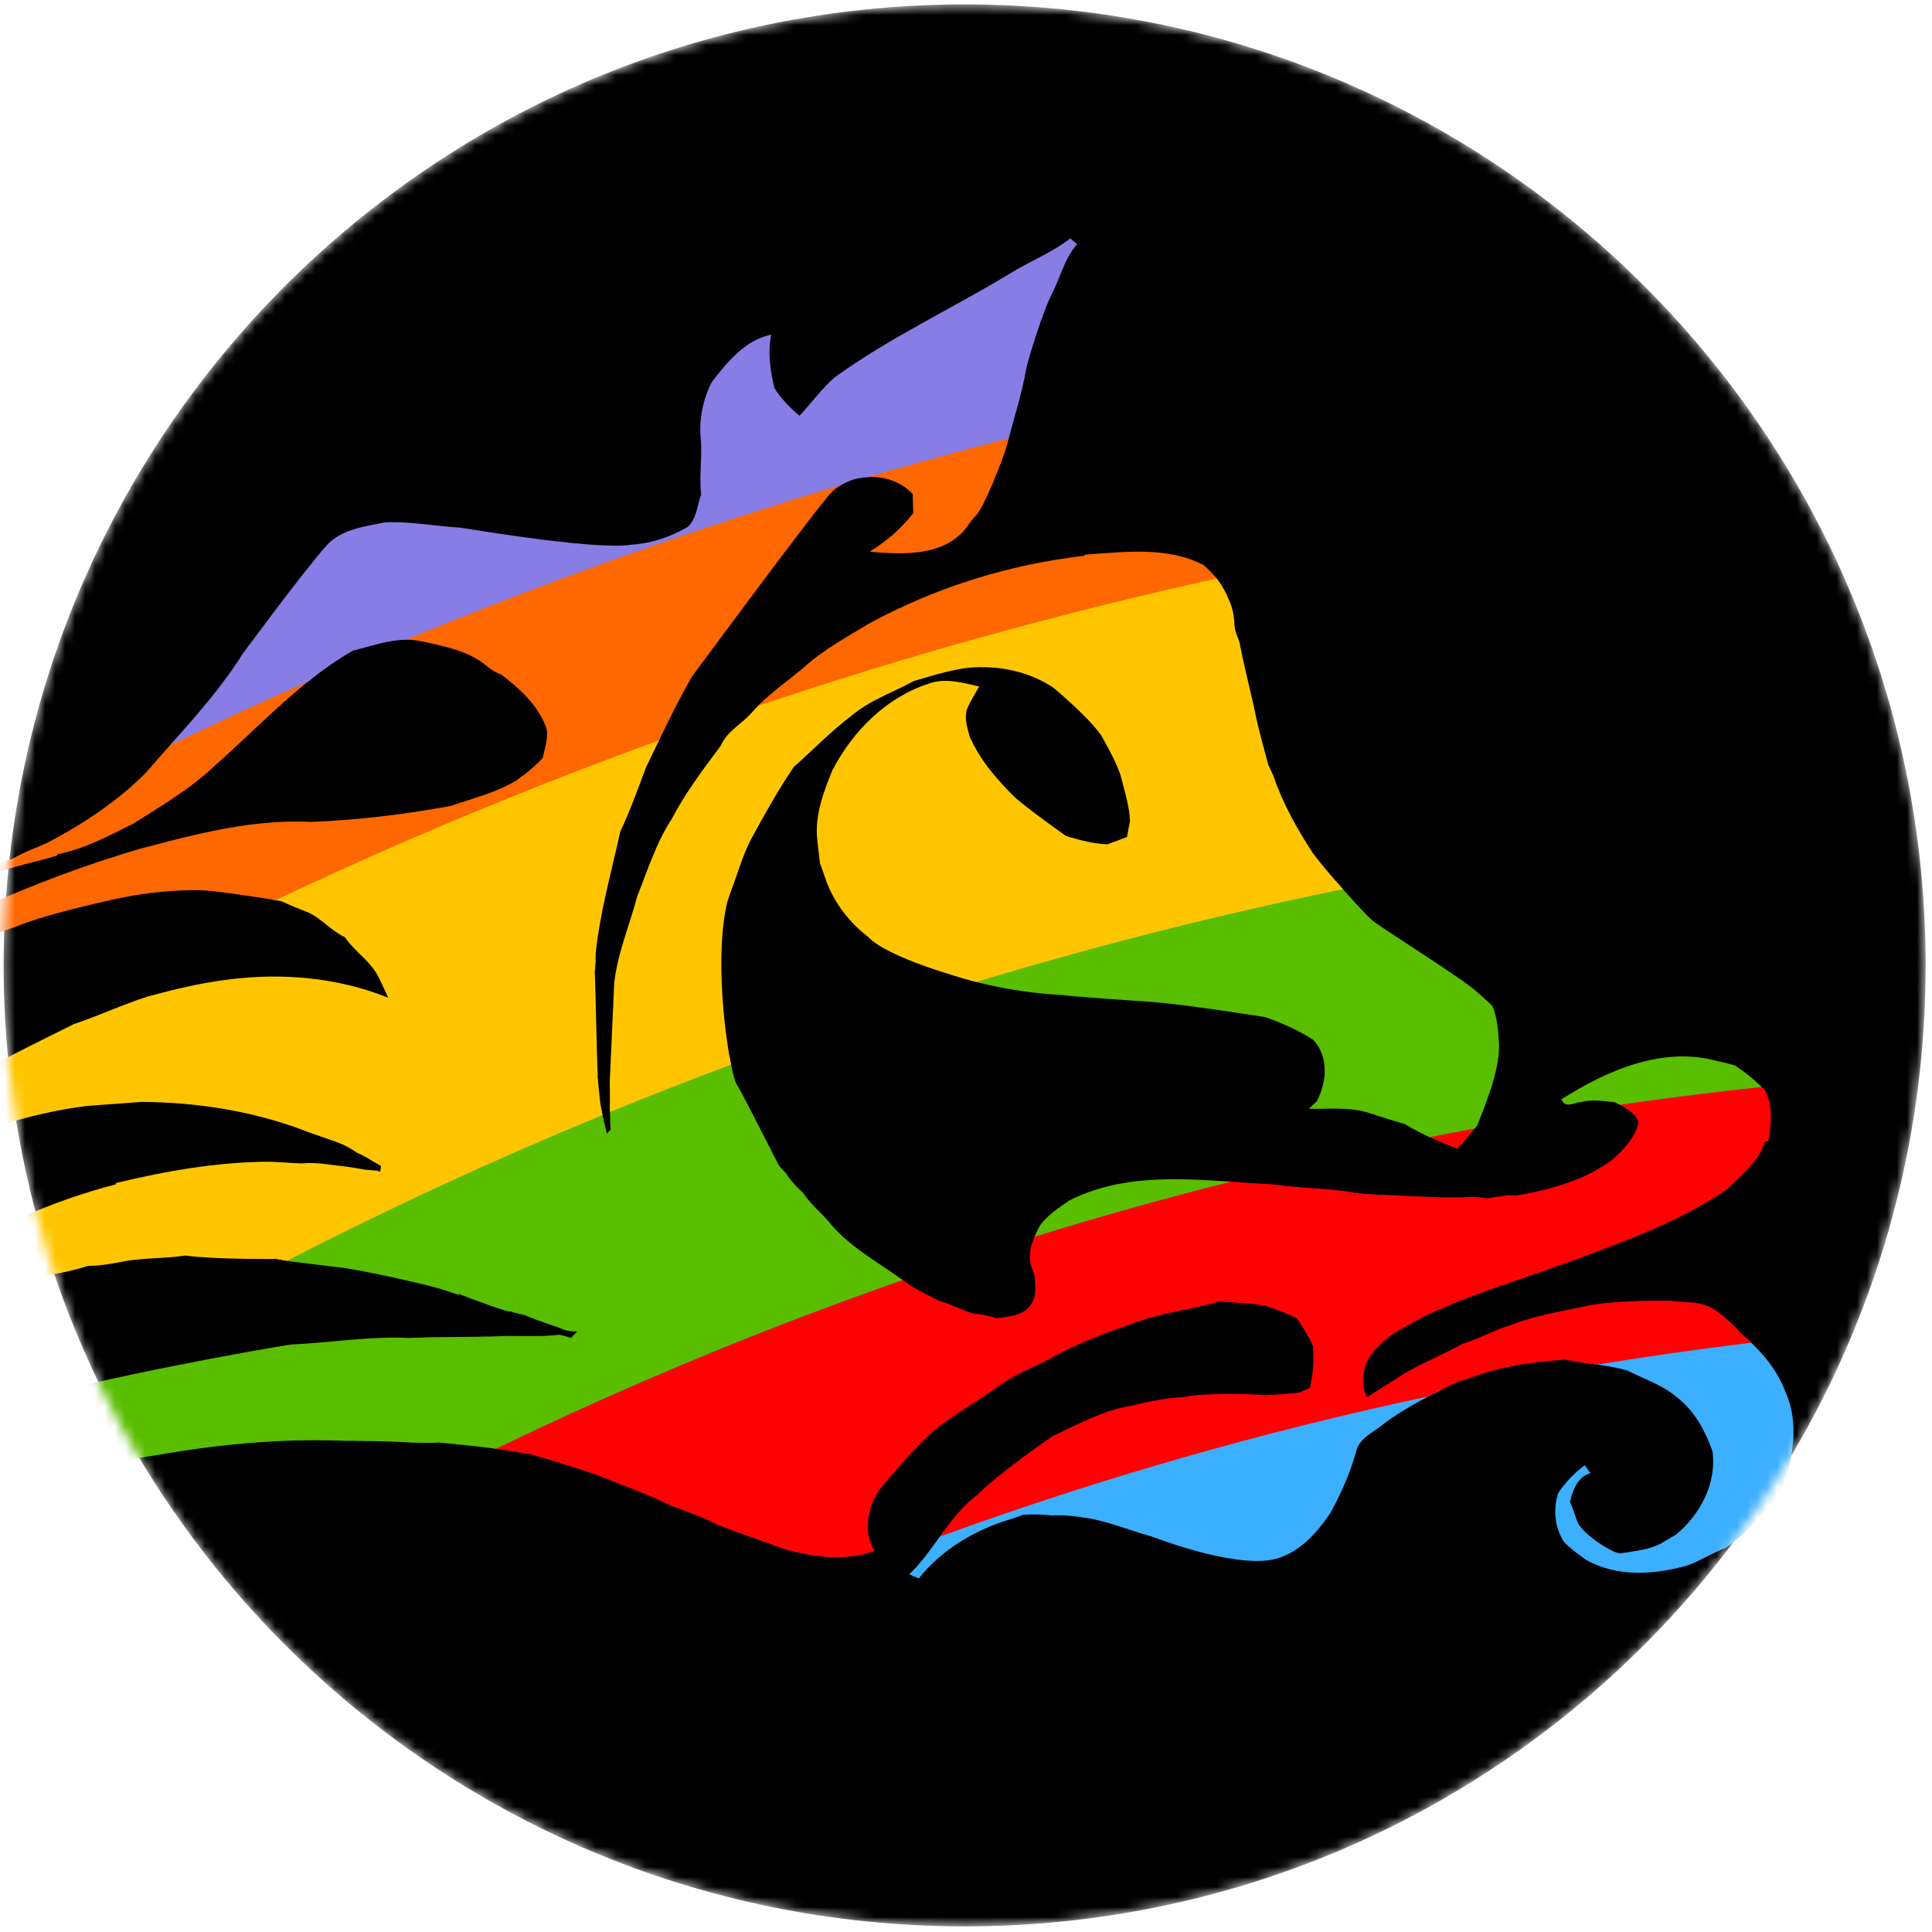<svg width="193" height="193" viewBox="0 0 193 193" fill="none" xmlns="http://www.w3.org/2000/svg">
<mask id="mask0_715_4624" style="mask-type:alpha" maskUnits="userSpaceOnUse" x="0" y="0" width="193" height="193">
<path d="M192.364 96.441C192.364 149.46 149.383 192.441 96.364 192.441C43.344 192.441 0.364 149.46 0.364 96.441C0.364 43.422 43.344 0.441 96.364 0.441C149.383 0.441 192.364 43.422 192.364 96.441Z" fill="#131210"/>
</mask>
<g mask="url(#mask0_715_4624)">
<path d="M192.364 96.441C192.364 149.46 149.383 192.441 96.364 192.441C43.344 192.441 0.364 149.46 0.364 96.441C0.364 43.422 43.344 0.441 96.364 0.441C149.383 0.441 192.364 43.422 192.364 96.441Z" fill="black"/>
<path fill-rule="evenodd" clip-rule="evenodd" d="M157.963 136.098C163.439 135.164 168.939 134.357 174.462 133.676C176.112 135.175 177.586 136.935 178.359 139.053C179.745 142.085 179.158 145.637 178.043 148.707C177.418 149.736 176.535 150.601 175.722 151.49C174.803 152.704 173.68 153.732 172.439 154.601C171.152 155.099 169.965 155.841 168.67 156.349C165.351 157.324 161.563 157.58 158.488 155.845C158.488 155.845 156.78 154.695 156.205 153.989C155.31 152.54 155.132 150.783 155.659 149.146C156.383 148.087 157.276 147.123 158.322 146.372C158.484 146.644 158.672 146.898 158.886 147.154C157.571 147.558 157.15 148.797 156.837 149.992C157.095 150.676 157.349 151.353 157.587 152.045C158.17 153.38 161.365 155.303 161.897 155.171C163.327 154.929 164.819 154.843 166.11 154.085C166.537 153.817 166.972 153.557 167.413 153.311C169.862 151.285 171.503 148.173 171.07 144.977C170.355 142.969 169.302 140.986 167.601 139.65C166.149 138.378 164.272 137.782 162.58 136.914C161.073 136.476 159.512 136.327 157.963 136.098ZM94.148 153.136C110.479 147.123 127.23 142.303 144.236 138.716C142.129 139.768 140.04 140.857 138.154 142.296C137.199 143.1 135.79 143.646 135.476 144.985C134.889 147.129 133.975 149.184 132.902 151.141C131.512 153.197 129.695 155.235 127.168 155.794C122.946 156.628 115.123 153.488 115.005 153.478C112.706 152.852 110.501 151.876 108.109 151.579L107.915 151.545C106.939 151.386 105.955 151.345 104.964 151.387C104.058 151.259 103.137 151.275 102.231 151.317L101.084 151.721C97.516 152.772 94.14 154.715 91.787 157.684C91.544 157.579 91.067 157.373 90.829 157.268C92.118 156.044 93.11 154.569 94.148 153.136Z" fill="#3CAFFF"/>
<path fill-rule="evenodd" clip-rule="evenodd" d="M49.254 144.689C62.544 138.279 76.173 132.64 90.067 127.792L90.315 127.97C91.391 128.788 92.634 129.335 93.826 129.953L93.878 129.967C94.947 130.246 96.016 130.831 97.108 131.193C97.108 131.193 98.747 131.364 99.516 131.682C100.769 131.512 102.342 131.467 103.045 130.198C103.547 129.488 103.402 128.591 103.395 127.795L103.385 127.587C103.243 127.152 103.104 126.713 102.957 126.285C102.725 125.271 103.011 124.318 103.416 123.401C109.747 121.445 116.127 119.65 122.551 118.019C124.085 118.121 125.611 118.237 127.11 118.303C129.878 118.73 132.706 118.653 135.457 119.169L135.537 119.135C136.128 119.336 136.892 119.249 137.867 119.376L137.937 119.342C140.953 119.458 143.974 119.726 147.001 119.567C147.531 119.563 148.057 119.617 148.583 119.719L148.614 119.712C149.296 119.566 149.986 119.496 150.677 119.394C150.88 119.401 151.278 119.42 151.48 119.43C154.802 118.858 158.173 117.945 160.961 115.927C160.961 115.927 163.57 113.822 163.663 112.006C163.281 111.126 162.353 110.638 161.518 110.213C166.253 109.513 171.002 108.901 175.768 108.375C175.955 108.553 176.137 108.735 176.315 108.923C177.156 110.458 176.915 112.268 176.673 113.94L176.287 114.115C175.711 116.059 173.896 117.421 172.501 118.831C167.905 121.952 162.693 123.863 157.534 125.775C152.481 127.664 147.256 129.147 142.352 131.464C140.652 132.418 138.775 133.218 137.48 134.739C136.193 135.97 135.79 137.985 136.544 139.575C137.904 138.708 140.717 136.949 140.717 136.949C142.496 136 144.347 135.201 146.116 134.233C147.815 133.698 149.379 132.821 151.085 132.304C153.561 131.349 156.185 130.974 158.755 130.395C161.112 129.969 164.589 129.906 166.948 129.94C169.663 130.34 170.509 129.453 173.972 133.233L173.963 133.234C174.299 133.524 174.631 133.824 174.952 134.134C169.808 134.753 164.679 135.482 159.563 136.321C158.562 136.181 157.558 136.06 156.567 135.861L156.374 135.821C153.007 136.052 149.613 136.527 146.447 137.822C146.252 137.867 145.872 137.955 145.68 137.996C144.686 138.492 143.688 138.981 142.704 139.495C126.13 143.02 109.815 147.7 93.884 153.503C94.974 151.986 96.082 150.487 97.611 149.351C99.854 147.063 105.208 143.433 105.208 143.433C107.755 142.241 110.315 140.829 113.118 140.41C113.118 140.41 116.473 139.557 118.22 139.571C119.49 139.272 120.821 139.335 122.115 139.237L123.146 139.247C124.176 139.26 125.204 139.283 126.228 139.364C127.404 139.353 128.568 139.236 129.735 139.131C130.015 139.012 130.561 138.772 130.842 138.652C131.203 137.277 131.25 135.877 131.165 134.47L131.079 134.289C130.644 133.384 130.131 132.517 129.554 131.707L129.46 131.654C128.454 131.093 126.34 130.431 126.34 130.431C124.864 130.11 123.342 130.183 121.855 129.97C120.645 130.477 115.495 131.297 114.143 131.889C113.678 131.979 107.619 134.101 105.303 135.508C103.434 136.542 101.394 137.249 99.662 138.529C98.083 139.679 96.39 140.66 94.801 141.797C92.055 143.651 90.037 146.29 87.886 148.762C86.637 150.57 86.226 152.992 87.341 154.939C84.325 156.002 81.168 155.563 78.213 154.7C77.849 154.548 73.356 152.993 71.703 152.331C70.309 151.609 68.825 151.061 67.346 150.522L67.314 150.551C64.927 149.353 62.427 148.454 59.948 147.473L59.896 147.453C57.687 146.622 53.117 145.311 53.117 145.311C51.836 145.058 50.547 144.858 49.254 144.689ZM142.579 113.49C144.213 113.166 145.851 112.851 147.478 112.55C146.867 113.293 146.243 114.022 145.614 114.753C144.579 114.379 143.566 113.961 142.579 113.49Z" fill="#FF0003"/>
<path fill-rule="evenodd" clip-rule="evenodd" d="M27.28 125.767C37.982 120.207 48.91 115.129 60.025 110.545C60.132 111.198 60.293 111.892 60.627 113.247L60.993 112.854L60.975 112.532C60.933 111.689 60.928 110.938 60.929 110.174C64.887 108.554 68.867 106.996 72.869 105.5C73.056 106.551 73.253 107.402 73.433 107.957C73.466 108.057 73.556 108.27 73.57 108.29C73.979 108.937 74.314 109.626 74.667 110.305L74.67 110.302C75.393 111.685 77.506 115.819 77.826 116.453C78 116.651 78.362 117.037 78.541 117.24L78.584 117.308C79.039 118.021 79.645 118.616 80.259 119.202C80.919 120.223 81.863 121 82.672 121.892C84.668 124.457 87.588 126.004 90.181 127.873C76.341 132.705 62.769 138.331 49.545 144.728C47.63 144.469 45.708 144.284 43.784 144.101L43.634 144.119C43.283 144.159 41.099 144.111 41.099 144.111C38.986 143.949 36.867 143.975 34.759 143.925L34.654 143.944C24.951 143.506 16.631 145.238 13.838 145.654L13.279 145.738L13.19 145.878C12.886 145.908 12.573 145.944 12.268 145.995L11.835 146.074C2.72 147.752 -6.178 150.821 -14.405 155.17C-17.571 156.829 -20.466 158.934 -23.524 160.772C-27.667 163.893 -31.769 167.103 -35.492 170.721C-36.084 171.28 -36.759 171.768 -37.308 172.376C-41.071 176.749 -44.915 181.06 -48.714 185.403C-50.958 188.586 -53.41 191.606 -55.517 194.893C-56.545 196.723 -58.013 198.299 -58.931 200.187C-59.544 200.972 -60.247 201.717 -60.645 202.643C-62.904 205.705 -64.508 209.169 -66.648 212.31C-69.057 216.167 -71.109 220.222 -73.532 224.071C-74.979 226.457 -75.966 229.151 -77.693 231.354C-77.693 231.354 -78.313 232.666 -78.639 233.296C-80.063 236.103 -81.44 238.949 -83.235 241.563C-83.525 242.176 -83.847 242.786 -84.144 243.402C-85.128 244.901 -85.821 246.557 -86.805 248.048C-88.172 249.863 -89.248 251.857 -90.431 253.787C-92.022 256.169 -93.504 258.661 -95.27 260.901L-95.442 261.118C-98.437 264.741 -101.556 268.272 -104.725 271.733L-104.835 271.874C-107.173 274.816 -110.361 276.926 -113.47 278.97C-118.921 282.543 -125.581 284.459 -132.029 283.588C-130.973 282.912 -129.841 282.38 -128.691 281.891L-128.196 281.685C-125.821 279.817 -123.083 278.47 -120.646 276.676C-117.111 273.786 -113.267 271.22 -110.146 267.848C-108.037 266.338 -106.745 263.993 -104.623 262.513C-102.125 259.776 -99.669 256.991 -97.289 254.149C-96.149 251.969 -94.215 250.394 -92.766 248.441C-92.312 247.832 -92.075 247.053 -91.47 246.576L-91.411 246.531C-89.928 244.832 -88.881 242.814 -87.346 241.152C-85.796 238.6 -83.931 236.223 -82.416 233.644C-79.183 229.058 -76.067 224.367 -73.322 219.478C-69.875 215.028 -67.445 209.904 -64.181 205.334C-62.15 202.371 -60.376 199.25 -58.405 196.251C-57.803 194.958 -56.614 194.065 -55.965 192.801C-54.265 190.368 -52.697 187.843 -50.88 185.503C-49.47 183.593 -46.196 178.742 -45.802 178.318C-41.922 173.896 -38.032 169.485 -34.165 165.052C-22.716 156.188 -10.843 147.98 1.374 140.453C1.797 140.282 2.222 140.115 2.648 139.95C8.963 137.801 26.907 134.616 29.017 134.32C32.965 134.126 36.907 133.477 40.856 133.652L42.258 133.616C42.667 133.55 47.494 133.578 49.816 133.483C51.455 133.415 53.091 133.525 54.727 133.435C55.104 133.414 55.482 133.382 55.859 133.335C55.859 133.335 56.706 133.504 57.023 133.666L57.667 133.009C57.189 133.036 56.721 132.975 56.256 132.801C55.755 132.548 54.272 132.167 52.395 131.369C52.003 131.277 51.61 131.175 51.214 131.089L51.169 131.02L51.077 130.988C51.257 131.35 46.456 129.502 45.829 129.258L45.806 129.363C44.723 128.95 43.603 128.62 42.478 128.354L41.983 128.237C39.504 127.65 37.019 127.095 34.507 126.685L29.101 126.022L29.095 126.028C28.6 125.941 28.1 125.858 27.613 125.765C27.613 125.765 27.494 125.767 27.28 125.767ZM-66.225 192.667C-69.411 197.356 -72.16 202.344 -75.575 206.877C-75.613 207.028 -75.698 207.344 -75.739 207.502C-76.605 208.666 -77.359 209.917 -78.097 211.171L-78.193 211.304C-78.676 211.969 -79.199 212.63 -79.553 213.381C-80.502 215.011 -81.715 216.457 -82.688 218.068C-86.245 223.075 -89.379 228.4 -93.284 233.144C-94.077 234.679 -95.472 235.784 -96.338 237.264C-96.936 238.276 -97.791 239.096 -98.526 240.007C-100.495 243.076 -103.055 245.727 -105.536 248.388C-107.331 250.682 -109.339 252.81 -111.243 255.022C-114.709 258.229 -118.051 261.595 -121.675 264.643C-122.709 265.284 -126.27 267.775 -128.953 269.51C-125.434 263.929 -121.799 258.46 -118.036 253.084C-117.804 252.859 -117.592 252.647 -117.4 252.45C-115.169 250.85 -113.813 248.347 -111.557 246.77C-107.873 242.731 -104.401 238.498 -100.682 234.501C-100.682 234.501 -96.712 230.029 -94.938 227.794C-93.482 225.123 -90.992 223.222 -89.311 220.715C-88.489 219.038 -86.876 217.936 -85.996 216.307C-85.293 214.992 -84.118 214.026 -83.303 212.796C-80.937 209.667 -78.864 206.311 -76.269 203.362C-75.586 202.419 -74.902 201.477 -74.219 200.533C-71.584 197.867 -68.916 195.241 -66.225 192.667ZM161.813 110.364C161.648 110.278 161.484 110.196 161.325 110.114L160.9 110.066C159.903 109.95 158.903 109.84 157.913 110.101C157.24 110.122 156.35 110.793 155.981 109.814C160.544 106.917 166.113 104.49 171.512 105.988L171.627 106.009C172.205 106.12 172.766 106.292 173.338 106.438C174.279 107.076 175.176 107.783 175.983 108.584C171.243 109.09 166.516 109.684 161.813 110.364ZM95.935 97.654C108.278 93.86 120.796 90.647 133.453 88.028C135.069 89.889 136.882 91.841 137.312 92.123C139.24 93.491 146.275 97.882 147.568 99.113C147.399 99.165 147.228 99.217 147.568 99.113C148.086 99.565 148.615 100.013 149.096 100.515C149.593 101.709 149.67 103.026 149.753 104.31C149.762 106.579 148.983 108.72 148.203 110.83C147.987 111.353 147.779 111.885 147.586 112.418C147.497 112.527 147.408 112.636 147.318 112.744C145.816 113.02 144.315 113.306 142.814 113.6C141.965 113.205 141.138 112.771 140.333 112.292C139.188 111.947 138.041 111.617 136.905 111.223C134.938 110.562 132.802 110.787 130.745 110.773C130.946 110.582 131.343 110.205 131.546 110.015C132.557 108.061 132.743 105.575 131.198 103.884L131.058 103.794C129.614 102.873 128.028 102.185 126.417 101.613C126.417 101.613 118.635 100.357 114.752 100.063C112.514 99.931 106.699 99.503 106.183 99.409C103.458 99.253 100.727 98.883 98.085 98.238L97.83 98.174C97.565 98.11 96.866 97.927 95.935 97.654ZM103.357 123.539C103.508 123.18 103.681 122.828 103.852 122.481C104.619 121.385 105.749 120.674 106.818 119.924C111.852 117.375 117.48 117.671 122.958 118.047C116.38 119.703 109.846 121.534 103.357 123.539Z" fill="#59BD00"/>
<path fill-rule="evenodd" clip-rule="evenodd" d="M-116.266 251.505C-120.279 257.152 -124.169 262.931 -127.93 268.841C-129.429 269.831 -130.801 270.702 -131.551 271.07C-134.933 273.012 -138.608 274.457 -142.427 275.185C-143.904 275.399 -145.391 275.891 -146.882 275.549C-145.856 274.701 -144.728 273.955 -143.504 273.442L-143.269 273.268C-140.833 271.475 -138.072 270.137 -135.802 268.116C-133.98 266.759 -121.337 256.501 -117.4 252.45C-116.998 252.16 -116.622 251.842 -116.266 251.505ZM27.131 89.857C39.815 83.876 52.765 78.505 65.928 73.76C65.46 74.725 64.999 75.691 64.536 76.656C63.719 78.814 62.953 80.996 61.956 83.089L61.873 83.468C61.011 87.388 59.907 91.272 59.507 95.274C59.507 95.927 59.487 96.576 59.398 97.23L59.418 97.219C59.492 98.458 59.625 106.169 59.719 107.413L59.686 107.414C59.906 109.637 59.92 110.154 60.188 111.39C49.496 115.789 38.981 120.644 28.664 125.953C28.311 125.892 27.959 125.831 27.613 125.765C27.613 125.765 21.453 125.83 18.518 125.424C16.578 125.717 14.604 125.652 12.663 125.952C11.423 126.201 10.173 126.433 8.918 126.455L8.796 126.458C7.639 126.822 6.462 127.105 5.274 127.304C1.329 128.359 -2.569 129.603 -6.347 131.179C-8.51 132.465 -10.939 133.237 -13.02 134.69C-17.372 136.958 -21.235 140.035 -25.113 143.023C-26.966 144.362 -28.418 146.172 -30.216 147.578L-30.126 147.526C-31.577 149.202 -34.567 151.371 -35.851 152.963C-39.395 157.06 -43.024 161.081 -46.548 165.206C-47.616 167.231 -49.45 168.705 -50.544 170.718C-52.273 172.737 -55.788 177.695 -55.81 177.864C-57.51 179.502 -58.601 181.596 -59.908 183.529C-62.005 186.094 -63.463 189.104 -65.547 191.683C-66.338 192.812 -67.097 193.962 -67.843 195.12C-71.035 198.21 -74.182 201.358 -77.286 204.568C-76.955 204.16 -76.617 203.757 -76.269 203.362C-72.323 197.915 -68.356 192.475 -64.598 186.887C-62.339 184.249 -60.498 181.308 -58.394 178.556C-58.02 177.483 -53.18 170.917 -51.905 169.553C-50.121 166.454 -47.17 164.237 -45.354 161.159C-42.846 158.287 -40.396 155.354 -37.772 152.587L-37.677 152.455C-35.675 149.677 -32.845 147.669 -30.761 144.961C-27.38 141.639 -23.794 138.525 -20.09 135.578C-19.248 134.917 -18.46 134.201 -17.72 133.434L-17.426 133.32L-16.94 132.975C-15.808 132.165 -14.674 131.349 -13.518 130.583C-12.691 129.948 -11.838 129.364 -10.991 128.786C-9.694 127.862 -8.292 127.105 -6.916 126.298C-1.124 122.852 5.083 119.97 11.597 118.307L11.572 118.18C16.651 116.964 21.82 116.052 27.038 116.053C28.012 116.117 30.118 116.223 30.118 116.223C31.647 116.068 33.154 116.396 34.656 116.549C35.289 116.64 35.908 116.741 36.535 116.858L37.663 116.945L37.669 116.935C37.763 116.982 37.855 117.023 37.947 117.062C38.01 116.881 38.067 116.697 38.049 116.452L37.305 116.047C36.778 115.717 36.245 115.399 35.675 115.162C35.268 114.859 34.347 114.376 34.347 114.376C32.896 113.764 31.371 113.352 29.918 112.757C24.878 110.927 19.496 110.108 14.111 110.076C12.318 110.201 10.525 110.357 8.734 110.477C2.78 111.184 -2.943 113.258 -8.425 115.677L-8.697 115.814C-14.424 118.713 -19.833 122.217 -24.882 126.188C-28.119 129.061 -31.649 131.614 -34.636 134.77C-36.811 136.449 -38.223 138.736 -40.405 140.559C-42.621 143.084 -48.839 149.773 -50.575 152.479C-54.764 157.214 -70.761 180.372 -74.716 185.483C-75.141 186.893 -76.627 187.649 -77.049 189.067C-81.665 194.623 -85.064 201.103 -89.891 206.493L-89.911 206.568C-90.351 208.142 -96.387 215.623 -98.495 217.993C-99.809 220.368 -102.005 222.097 -103.356 224.464C-107.362 229.009 -111.272 233.658 -115.399 238.09C-115.853 238.5 -116.337 238.904 -116.772 239.348C-120.293 243.233 -124.353 246.566 -128.299 250.008C-129.739 251.255 -137.022 255.847 -138.94 256.745C-144.462 259.696 -151.04 260.679 -157.062 259.162C-156.234 258.469 -155.153 258.383 -154.168 258.092C-152.705 257.717 -144.196 254.186 -141.594 252.472C-139.967 251.674 -134.283 247.746 -132.98 246.884C-131.132 245.457 -129.158 244.175 -127.516 242.501C-125.996 241.449 -124.721 240.09 -123.247 238.975C-121.068 237.053 -118.908 235.1 -116.9 232.993C-114.09 230.756 -112.083 227.71 -109.559 225.168C-107.132 223.587 -101.156 216.194 -100.103 214.821C-97.824 210.869 -93.889 208.101 -91.619 204.176C-89.287 201.743 -87.624 198.8 -85.255 196.403C-85.234 196.227 -85.18 195.875 -85.154 195.702C-84.553 195.024 -83.939 194.377 -83.383 193.677C-81.628 190.941 -79.511 188.453 -77.702 185.758C-73.339 180.376 -69.7 174.439 -65.521 168.913C-65.008 167.278 -57.533 157.902 -55.05 154.39C-52.597 151.617 -47.7 146.054 -47.7 146.054L-47.677 146.025C-47.677 146.025 -39.979 138.068 -36.186 134.001C-34.104 132.045 -31.932 130.187 -29.995 128.082C-27.081 125.581 -24.219 122.996 -21.131 120.708L-20.978 120.556C-17.786 117.375 -13.783 115.232 -10.325 112.388C-8.382 110.934 -6.17 109.92 -4.228 108.469C-0.524 106.12 3.461 104.282 7.36 102.311C9.848 101.483 12.225 100.351 14.724 99.559C17.344 98.842 19.994 98.204 22.681 97.869C28.095 97.144 33.741 97.633 38.782 99.669C38.499 99.037 38.216 98.416 37.909 97.804C37.154 96.084 35.468 95.121 34.441 93.613C33.099 92.994 32.153 91.786 30.817 91.16C29.892 90.807 28.986 90.43 28.092 90.015C28.092 90.015 27.722 89.953 27.131 89.857ZM-56.545 141.443C-56.769 141.875 -56.99 142.308 -57.208 142.743C-58.53 145.036 -59.758 147.371 -61.009 149.699C-62.361 152.935 -64.516 155.766 -65.84 159.003C-66.413 160.02 -67.003 161.032 -67.557 162.063C-68.998 164.448 -70.322 166.907 -71.632 169.368C-73.665 172.296 -77.944 179.836 -78.416 180.461C-80.64 183.467 -82.478 186.772 -84.988 189.563C-85.018 189.736 -85.072 190.084 -85.101 190.265C-87.076 192.045 -88.133 194.526 -90.012 196.377C-91.197 197.582 -92.088 199.152 -93.614 199.967C-94.597 200.825 -95.213 202.247 -96.452 202.729L-96.511 202.751C-98.386 204.77 -100.65 206.356 -102.767 208.102C-104.136 208.858 -110.777 212.132 -112.686 212.919C-114.599 213.355 -116.537 214.103 -118.507 213.815C-117.382 212.912 -116.202 212.073 -115.142 211.084C-115.142 211.084 -106.47 204.303 -103.905 202.384C-101.372 199.829 -98.323 197.88 -95.71 195.408C-94.566 194.565 -93.706 193.354 -92.466 192.645C-90.125 190.092 -78.939 176.961 -78.568 175.887C-77.952 175.096 -77.297 174.335 -76.844 173.438C-76.191 172.421 -73.17 167.478 -72.306 166.398C-71.95 165.66 -71.505 164.963 -71.124 164.242C-69.721 161.995 -68.691 159.543 -67.238 157.323C-66.755 156.443 -66.24 155.563 -65.799 154.659C-64.471 151.865 -62.931 149.167 -61.447 146.446C-61.154 145.833 -60.834 145.23 -60.546 144.616C-59.222 143.554 -57.896 142.501 -56.545 141.443ZM-36.617 167.857C-35.266 166.314 -33.915 164.768 -32.57 163.219C-31.515 161.999 -30.271 160.961 -29.06 159.892C-27.399 156.844 -21.14 153.515 -18.12 151.053C-16.801 149.978 -15.282 149.208 -13.922 148.202C-11.817 146.564 -9.235 145.758 -7.048 144.24C-3.868 142.691 -0.652 141.225 2.648 139.95C3.237 139.75 3.926 139.54 4.694 139.325C-9.589 147.938 -23.389 157.456 -36.617 167.857ZM75.961 70.279C90.906 65.293 106.107 61.105 121.5 57.732C121.881 58.203 122.204 58.718 122.522 59.37C122.584 59.495 122.621 59.593 122.641 59.669C123.049 60.446 123.291 61.389 123.314 62.404C123.329 63.041 123.67 63.627 123.834 64.245C124.003 65.099 124.183 65.947 124.377 66.792L124.431 67.018C124.695 68.145 125.355 71.014 125.355 71.014C125.466 71.801 125.93 73.536 126.684 76.356L126.682 76.36C126.868 76.762 127.061 77.17 127.239 77.583C128.162 80.31 129.586 82.811 131.141 85.215C131.759 86.057 132.965 87.485 134.153 88.826C121.811 91.354 109.59 94.446 97.523 98.095C95.719 97.626 88.665 95.627 86.752 93.618L86.583 93.487C84.85 92.123 83.475 90.343 82.643 88.284L82.596 88.159C82.361 87.527 82.167 86.897 81.918 86.275C81.918 86.275 81.716 84.675 81.64 83.882C81.381 81.48 82.254 79.149 83.148 76.955C85.18 73.053 88.53 69.655 92.778 68.296C94.438 67.673 96.183 68.22 97.812 68.578C97.415 69.334 96.906 70.052 96.596 70.857C96.311 71.792 96.641 72.736 96.88 73.631C97.275 74.374 98.005 76.362 101.461 79.726C103.281 81.261 106.518 83.527 106.518 83.527C107.86 83.912 109.213 84.296 110.625 84.342L110.749 84.3C111.367 84.088 111.972 83.852 112.577 83.607C112.675 83.08 112.774 82.554 112.883 82.024L112.85 81.547C112.774 80.432 112.164 78.318 112.164 78.318C111.804 76.571 110.86 75.057 110.042 73.512L109.979 73.421C108.628 71.508 105.216 68.689 105.216 68.689C103.076 67.279 100.536 66.62 97.966 66.646L97.844 66.647C95.591 66.668 93.444 67.421 91.296 68.027C89.216 69.175 86.899 69.936 85.062 71.502C83.002 73.053 81.218 74.918 79.29 76.618C77.736 78.928 76.362 81.379 75.03 83.829C74.159 85.494 73.699 87.285 73.016 89.032C72.874 89.404 72.753 89.78 72.64 90.159C71.505 94.9 72.248 102.544 73.032 106.356C68.978 107.867 64.947 109.442 60.934 111.084C60.922 110.096 60.94 109.158 60.913 108.048L61.361 98.164L61.367 98.162C61.675 95.265 62.921 92.344 63.653 89.543C64.71 86.903 65.56 84.152 67.139 81.749C68.498 79.171 70.249 76.823 71.998 74.51C72.613 73.046 74.079 72.343 75.086 71.202C75.364 70.881 75.658 70.574 75.961 70.279Z" fill="#FFC600"/>
<path fill-rule="evenodd" clip-rule="evenodd" d="M40.173 63.921C54.777 57.872 69.691 52.572 84.865 48.043C83.914 48.405 83.067 49.02 82.467 49.889C80.359 52.386 69.104 67.614 69.104 67.614C67.925 69.689 66.862 71.824 65.826 73.97C52.819 78.687 40.038 84.011 27.532 89.922C26.066 89.683 22.087 89.052 20.105 88.926C17.442 88.883 14.784 89.158 12.162 89.673C12.162 89.673 5.023 91.157 1.716 92.522C-1.322 93.554 -4.271 94.844 -7.23 96.094C-7.303 96.124 -7.375 96.154 -7.23 96.094C-12.026 98.388 -16.584 101.128 -21.09 103.954C-27.468 108.008 -33.336 112.819 -38.876 117.952C-40.509 119.144 -41.482 121.012 -43.159 122.166C-44.658 123.479 -45.875 125.094 -47.157 126.62C-47.776 128.395 -49.657 129.369 -50.311 131.138C-52.861 134.579 -54.968 138.34 -56.907 142.149C-58.238 143.196 -59.562 144.251 -60.889 145.319C-60.764 145.073 -60.643 144.825 -60.525 144.575C-59.415 142.361 -57.961 140.358 -56.665 138.26C-56.313 137.601 -55.882 136.994 -55.476 136.384C-53.455 133.454 -51.669 130.334 -49.194 127.757C-45.694 123.797 -42.244 119.797 -38.733 115.866C-37.646 114.952 -36.578 114.005 -35.622 112.956C-34.836 112.544 -34.265 111.853 -33.634 111.256C-32.684 110.64 -31.96 109.756 -31.034 109.119C-27.963 106.405 -18.571 99.884 -17.194 99.061C-7.56 92.849 2.969 88.039 13.919 84.81C13.718 84.928 13.618 84.987 13.919 84.81C19.529 83.316 25.265 81.803 31.088 82.106C35.769 81.919 40.427 81.362 45.041 80.506C47.269 79.733 49.573 79.19 51.61 77.946C52.548 77.271 53.459 76.556 54.226 75.697C54.43 74.59 54.959 73.411 54.419 72.325C53.549 70.272 51.825 68.721 50.085 67.388C49.561 67.213 49.093 66.946 48.684 66.579C46.843 65.005 44.347 64.549 42.033 64.05C41.411 63.916 40.791 63.883 40.173 63.921ZM75.728 70.51C77.125 69.097 78.775 67.957 80.296 66.68C82.23 64.903 84.549 63.681 86.766 62.316C93.435 58.683 100.79 56.386 108.295 55.523L108.424 55.404C112.346 55.139 116.492 54.576 120.119 56.387L120.206 56.43C120.746 56.896 121.177 57.321 121.55 57.794C106.044 61.213 90.751 65.46 75.728 70.51ZM85.716 47.79C90.72 46.306 95.75 44.907 100.818 43.59C100.737 43.896 100.656 44.203 100.579 44.511C100.209 45.877 98.261 50.748 97.519 51.479C97.182 51.814 96.888 52.188 96.628 52.596C94.409 55.619 90.187 55.408 86.885 55.114C88.535 54.074 90.036 52.815 91.23 51.26C91.208 50.623 91.192 49.992 91.173 49.352C89.838 47.893 87.662 47.366 85.716 47.79ZM31.22 67.74C27.771 70.426 24.712 73.624 21.431 76.511C19.031 78.808 16.142 80.486 13.352 82.259C10.916 83.477 8.469 84.795 5.78 85.326L5.639 85.496C3.878 86.014 2.081 86.393 0.33 86.951C-0.308 87.159 -0.965 86.949 -1.581 86.813C-0.723 86.322 0.233 86.066 1.177 85.825C2.324 85.148 3.575 84.713 4.784 84.167C8.296 82.316 11.655 80.088 14.485 77.287C15.394 76.233 16.323 75.193 17.248 74.152C21.871 71.937 26.529 69.8 31.22 67.74Z" fill="#FF6700"/>
<path fill-rule="evenodd" clip-rule="evenodd" d="M17 74.432C19.599 71.511 22.192 68.584 24.274 65.27C24.62 64.827 29.999 57.475 32.584 54.529C34.065 52.861 36.395 52.606 38.441 52.185C40.971 52.061 43.467 52.561 45.984 52.713L46.454 52.785C48.805 53.154 59.958 54.975 63.159 54.4C65.109 54.279 66.99 53.627 68.682 52.649C69.621 51.831 69.62 50.501 70.043 49.415C69.824 47.558 70.164 45.698 70.003 43.85C69.82 41.916 70.207 39.917 71.097 38.182C72.629 36.175 74.456 33.951 77.044 33.431C76.673 35.23 76.95 37.045 77.367 38.788C78.055 39.832 78.906 40.733 79.868 41.532C81.063 40.258 82.09 38.814 83.41 37.674C88.888 33.717 95.022 30.873 100.787 27.385C102.794 26.131 105.041 25.274 106.91 23.816C107.082 23.96 107.422 24.245 107.597 24.392C106.326 25.823 105.93 27.729 105.072 29.38C104.177 31.064 102.629 36.141 102.487 36.994C102.085 39.298 101.365 41.529 100.765 43.793C96.073 45.003 91.395 46.29 86.723 47.656C85.766 47.704 84.82 47.971 84.005 48.46C69.359 52.843 54.851 57.987 40.539 63.907C38.756 63.931 36.994 64.579 35.262 64.993C33.687 65.897 32.216 66.94 30.806 68.066C26.183 70.104 21.58 72.227 17 74.432Z" fill="#877DE5"/>
</g>
</svg>
